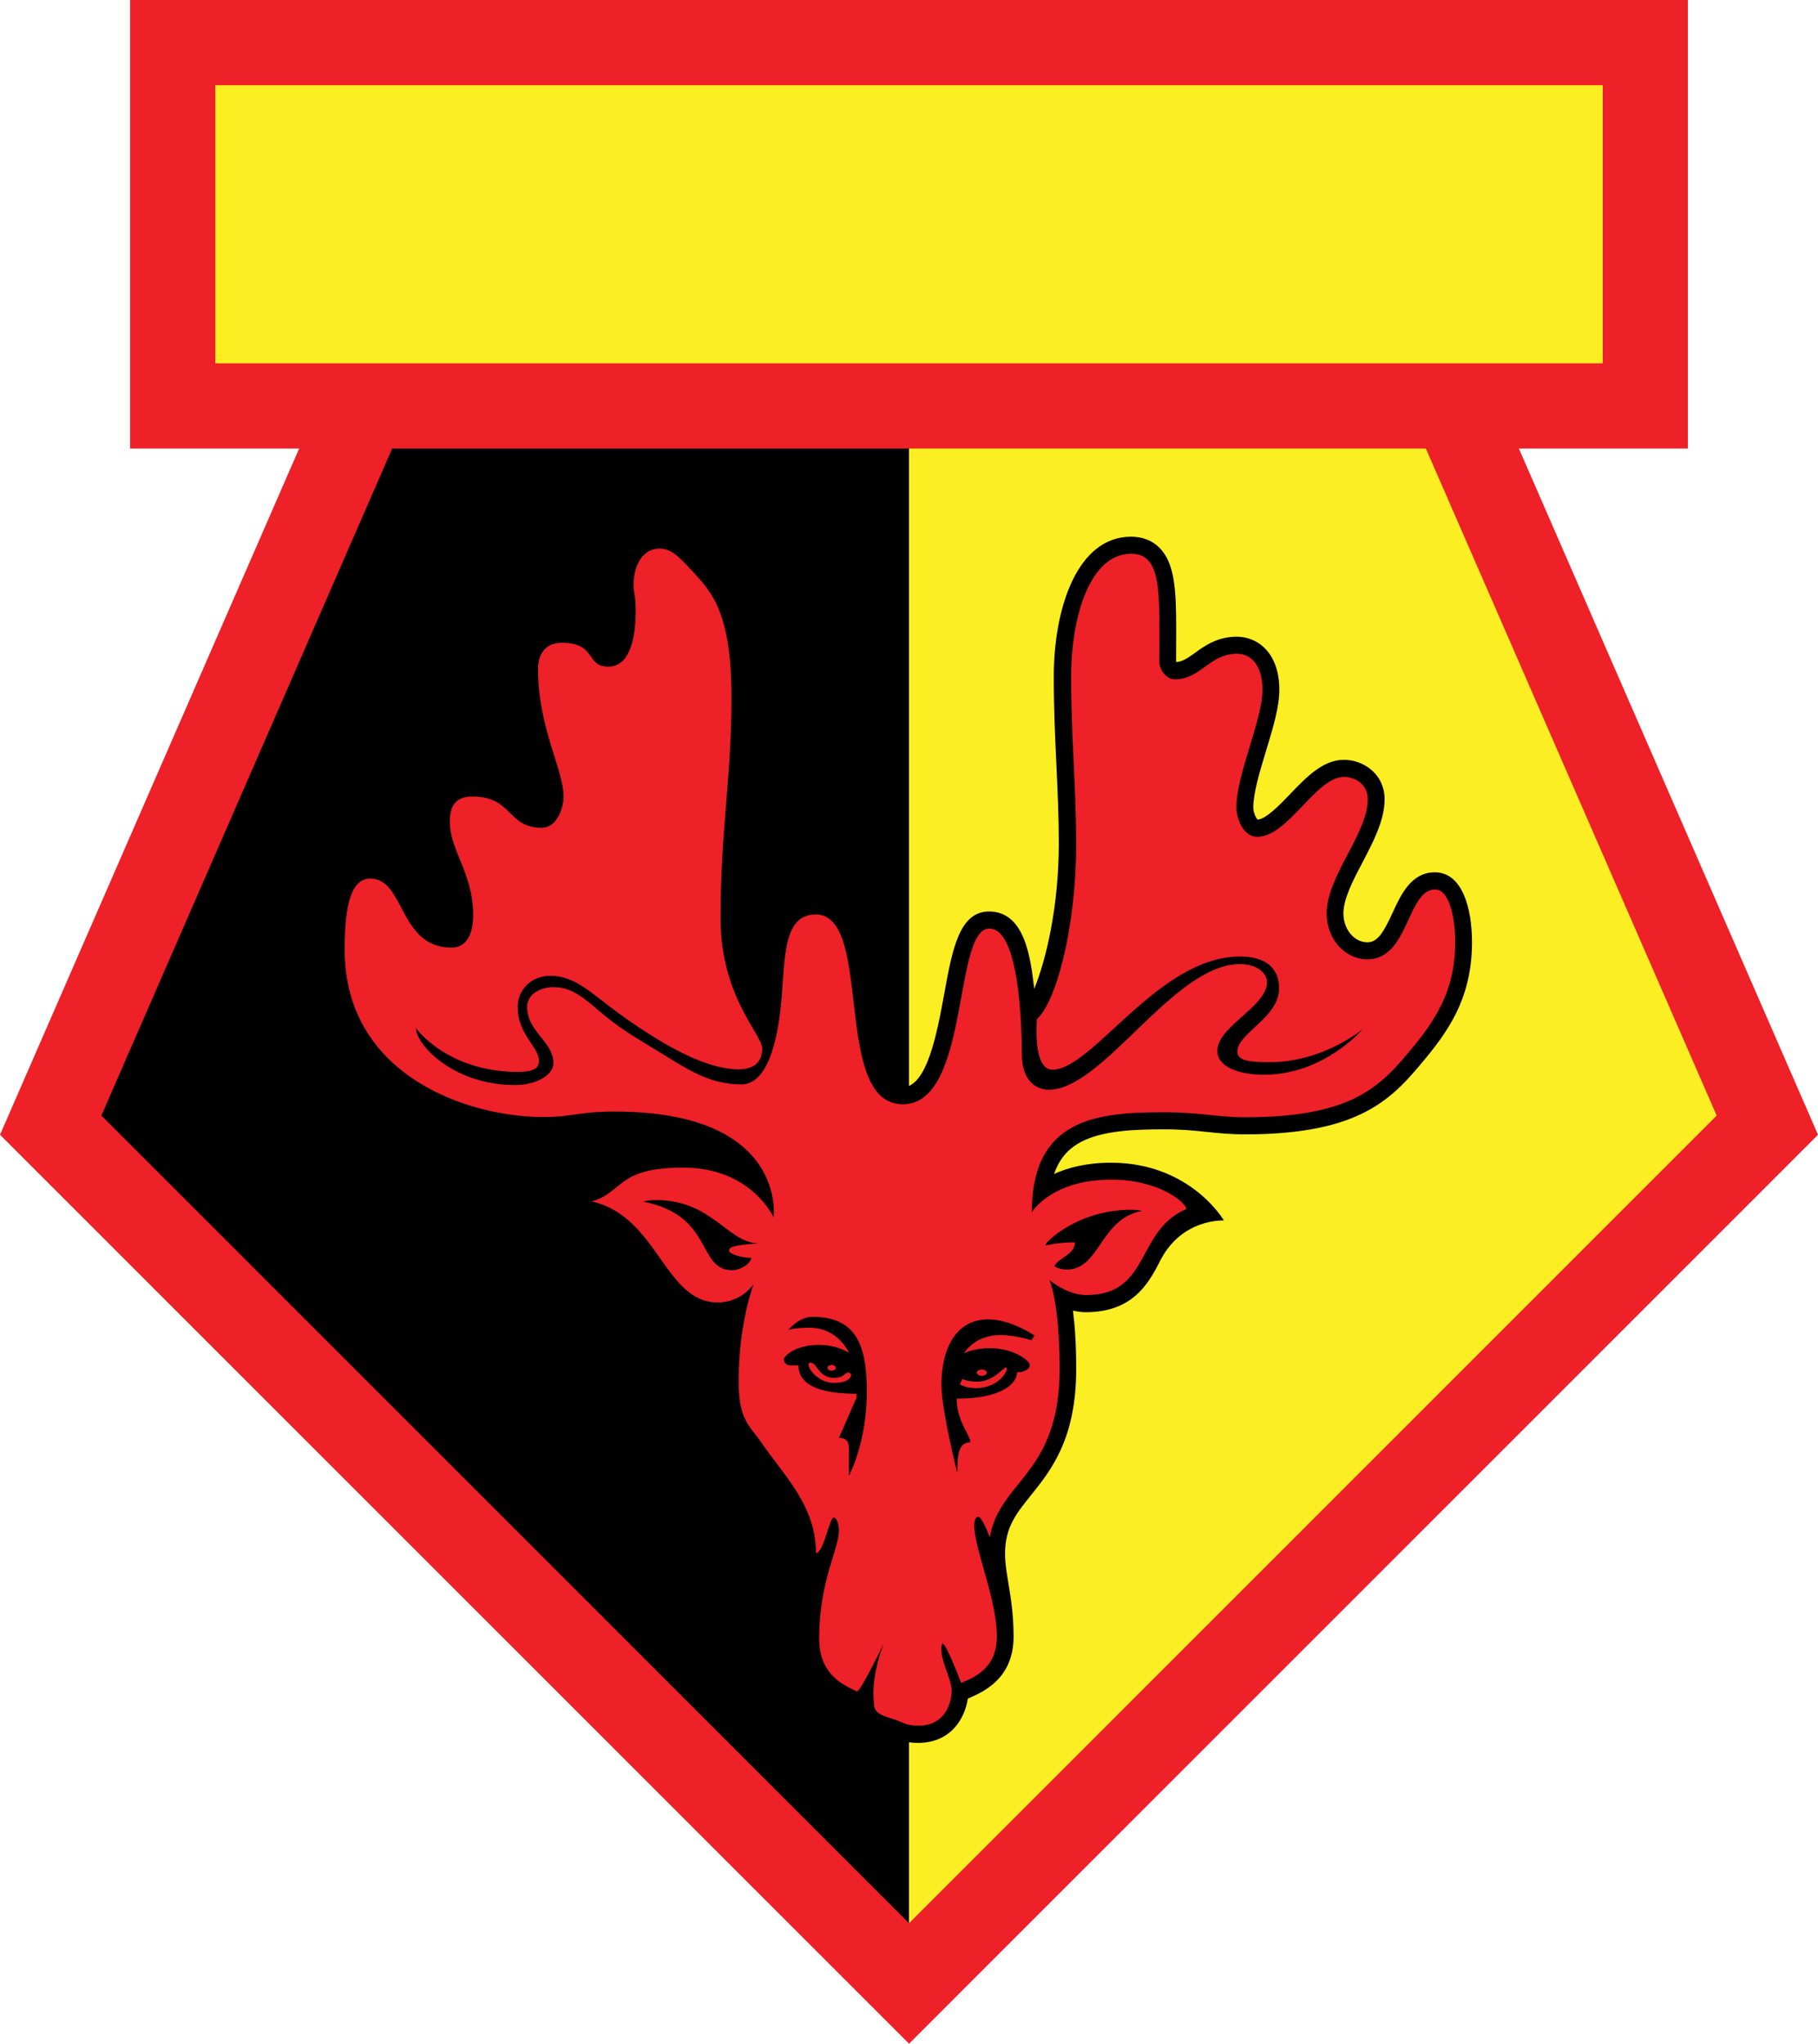 <?xml version="1.0" encoding="UTF-8" standalone="no"?>
<svg
   xml:space="preserve"
   version="1.2"
   viewBox="10.48 13.92 407.28 457.88"
   id="svg9"
   sodipodi:docname="watford.svg"
   inkscape:version="1.4.2 (f4327f4, 2025-05-13)"
   xmlns:inkscape="http://www.inkscape.org/namespaces/inkscape"
   xmlns:sodipodi="http://sodipodi.sourceforge.net/DTD/sodipodi-0.dtd"
   xmlns="http://www.w3.org/2000/svg"
   xmlns:svg="http://www.w3.org/2000/svg"><defs
     id="defs9" /><sodipodi:namedview
     id="namedview9"
     pagecolor="#ffffff"
     bordercolor="#000000"
     borderopacity="0.25"
     inkscape:showpageshadow="2"
     inkscape:pageopacity="0.0"
     inkscape:pagecheckerboard="0"
     inkscape:deskcolor="#d1d1d1"
     inkscape:zoom="1.7624705"
     inkscape:cx="203.40766"
     inkscape:cy="228.94"
     inkscape:window-width="1920"
     inkscape:window-height="1009"
     inkscape:window-x="-8"
     inkscape:window-y="-8"
     inkscape:window-maximized="1"
     inkscape:current-layer="svg9" /><path
     fill="#ED2127"
     d="m214.13 471.802 203.634-203.645-67.018-153.75h37.868V13.92H39.623v100.486h37.879l-67.018 153.75z"
     id="path1" /><path
     fill="#FBEE23"
     d="M58.713 33.011v62.306h310.822V33.01z"
     id="path2" /><path
     d="M214.13 114.407H98.34c-17.747 40.715-58.277 133.687-65.154 149.455C48.792 279.479 191.73 422.416 214.13 444.817z"
     id="path3" /><path
     fill="#FBEE23"
     d="M329.908 114.407h-115.79v330.41c22.401-22.4 165.327-165.338 180.944-180.955-6.877-15.768-47.407-108.74-65.154-149.455"
     id="path4" /><path
     d="m 148.606,144.9 c 0,1.18 0.127,1.922 0.231,2.593 0.116,0.718 0.243,1.447 0.243,3.322 0,5.905 -1.354,8.671 -2.292,8.671 -0.197,0 -0.29,-0.011 -0.359,-0.023 -0.16,-0.197 -0.31,-0.402 -0.451,-0.613 -1.598,-2.28 -3.786,-4.7 -9.667,-4.7 -5.464,0 -9.122,3.878 -9.122,9.643 0,8.463 2.142,15.304 3.855,20.803 1.007,3.195 1.864,5.95 1.864,7.791 0,1.47 -0.706,2.918 -1.135,3.23 -2.141,-0.034 -2.848,-0.73 -4.364,-2.21 -2.038,-2.015 -4.84,-4.782 -11.114,-4.782 -2.674,0 -8.868,0.915 -8.868,9.423 0,3.705 1.297,6.877 2.536,9.933 1.331,3.253 2.697,6.61 2.697,11.021 0,0.347 -0.035,3.473 -1.053,3.473 -4.017,0 -5.534,-2.489 -7.85,-6.876 -2.025,-3.832 -4.537,-8.579 -10.36,-8.579 -9.563,0 -9.563,14.286 -9.563,19.658 0,30.377 28.826,41.386 48.206,41.386 3.68,0 5.834,-0.312 7.918,-0.613 2.153,-0.313 4.18,-0.614 8.185,-0.614 11.762,0 20.664,2.35 26.024,6.796 -2.952,-1.123 -6.471,-1.864 -10.662,-1.864 -10.118,0 -13.857,2.408 -17.411,5.313 -1.332,1.1 -2.316,1.899 -4.122,2.42 l -14.378,4.11 14.587,3.264 c 6.09,1.366 9.458,6.148 13.035,11.207 3.809,5.394 8.115,11.518 16.034,11.518 0.74,0 1.435,-0.057 2.107,-0.162 -0.834,4.603 -1.252,9.272 -1.25,13.95 0,7.907 1.933,10.987 4.48,14.193 l 1.215,1.621 c 1.135,1.655 2.339,3.265 3.52,4.816 4.167,5.51 8.115,10.731 8.115,17.874 0,3.809 0.185,6.888 0.359,9.852 0.185,2.975 0.335,5.777 0.335,9.296 0,10.535 7.282,13.8 11.195,15.548 0.394,0.185 0.868,0.393 1.239,0.578 0.752,3.6 4.306,4.782 6.529,5.5 l 0.776,0.254 0.81,0.324 c 1.135,0.486 2.674,1.158 5.476,1.158 7.282,0 10.477,-5.406 11.137,-9.91 0.127,-0.058 0.254,-0.104 0.37,-0.162 3.207,-1.424 9.887,-4.364 9.887,-13.753 0,-4.92 -0.614,-8.636 -1.158,-11.912 -0.394,-2.42 -0.753,-4.515 -0.753,-6.587 0,-5.95 2.443,-8.972 5.789,-13.14 4.515,-5.626 10.152,-12.607 10.152,-28.34 0,-5.568 -0.312,-9.828 -0.729,-13.047 0.915,0.209 1.864,0.36 2.848,0.36 10.419,0 14.02,-6.252 16.636,-11.427 4.885,-9.69 14.332,-9.122 14.332,-9.122 0,0 -7.479,-12.943 -25.295,-12.943 -5.43,0 -9.597,1.088 -12.746,2.512 1.458,-4.19 3.947,-6.055 5.996,-7.154 4.92,-2.605 12.225,-2.837 18.697,-2.837 3.97,0 6.784,0.29 9.516,0.58 2.57,0.265 5.22,0.543 8.636,0.543 26.267,0 33.167,-8.323 40.46,-17.133 6.206,-7.479 10.315,-14.737 10.315,-25.967 0,-7.548 -2.176,-15.605 -8.312,-15.605 -5.302,0 -7.582,4.955 -9.412,8.937 -2.188,4.746 -3.473,6.738 -5.73,6.738 -2.952,0 -5.348,-2.906 -5.348,-6.472 0,-3.3 2.188,-7.467 4.306,-11.495 2.408,-4.608 4.92,-9.366 4.92,-14.09 0,-2.662 -1.1,-5.035 -3.102,-6.679 -1.667,-1.378 -3.81,-2.142 -6.043,-2.142 -4.666,0 -8.382,3.879 -11.982,7.63 -2.292,2.396 -5.418,5.649 -7.317,5.765 -0.382,-0.336 -0.972,-1.656 -0.972,-2.71 0,-3.276 1.458,-8.115 2.882,-12.78 1.529,-5.024 2.952,-9.782 2.952,-13.591 0,-8.231 -4.792,-11.9 -9.55,-11.9 -4.33,0 -7.143,2.025 -9.4,3.657 -1.69,1.216 -2.779,1.922 -4.11,2.026 -0.033,-0.049 -0.057,-0.104 -0.07,-0.162 l 0.012,-3.936 c 0,-1.192 0.011,-2.35 0.011,-3.461 0,-8.718 -0.359,-14.645 -3.739,-18.037 -1.644,-1.655 -3.797,-2.489 -6.39,-2.489 -11.936,0 -17.296,15.768 -17.296,31.385 0,7.247 0.301,13.649 0.59,19.83 0.278,5.905 0.533,11.461 0.533,17.504 0,14.494 -2.964,26.36 -5.499,32.566 -0.822,-6.912 -2.084,-17.32 -10.13,-17.32 -6.668,0 -8.23,8.521 -10.025,18.385 -1.62,8.856 -3.855,20.988 -9.354,20.988 -4.619,0 -5.95,-8.44 -7.235,-19.472 -1.25,-10.812 -2.674,-23.06 -12.295,-23.06 -10.465,0 -11.148,13.567 -11.588,22.54 -0.059,1.247 -0.136,2.494 -0.231,3.739 -2.559,-5.013 -5.638,-13.638 -5.638,-21.556 0,-10.049 0.625,-17.92 1.25,-25.538 0.59,-7.294 1.204,-14.842 1.204,-24.01 0,-20.213 -5.024,-25.678 -9.458,-30.493 l -0.313,-0.336 c -2.975,-3.23 -5.777,-6.286 -10.187,-6.286 -6.263,0.023 -9.574,5.985 -9.574,11.866"
     id="path5"
     sodipodi:nodetypes="ccssccsscsccsscsscssscscscccccscccccscscccccsccscscscsccsccscscsscsscscsccscssccccscsscscscscsccscscccc" /><path
     fill="#ED2127"
     d="m242.215 313.132-.648 1.065s-3.6-1.169-6.923-1.169c-5.985 0-8.185 4.11-8.185 4.11s1.968-1.17 5.846-1.17c5.14 0 8.88 2.756 8.88 3.786 0 1.065-1.586 1.632-2.86 1.632 0 2.478-3.369 5.893-13.521 5.893 0 5.001 3.09 8.324 3.09 9.782-2.581 0-2.952 2.478-2.952 6.877 0 0-3.554-14.077-3.554-19.738 0-8.37 3.37-14.691 10.524-14.691 5.117.023 10.303 3.623 10.303 3.623m21.637-28.177c1.574 0 2.454.277 2.454.277-9.435 1.725-9.33 13.128-16.879 13.128-1.644 0-2.732-.74-2.732-.74 1.065-2.073 4.596-2.57 4.596-5.36-2.443 0-4.237.208-6.633.694.011-.914 7.56-8 19.194-8m-63.174 59.596v-6.077c0-1.69-.753-2.42-2.246-2.42l3.936-8.983v-.892c-6.97 0-13.012-1.4-13.012-6.355h-1.968c-.417 0-1.32-.475-1.32-1.32 0-.614 2.338-3.265 7.86-3.265 4.214 0 6.738 1.771 6.738 1.771s-2.385-5.614-8.798-5.614c-3.786 0-4.77.51-4.77.51s2.292-2.953 5.372-2.953c9.678 0 12.202 6.078 12.202 16.786.034 11.334-3.994 18.812-3.994 18.812m-26.881-50.543c0 .984 3.137 1.736 4.954 1.736 0 1.123-2.2 2.755-4.248 2.755-7.907 0-4.075-12.26-19.877-15.339 0 0 .845-.37 2.894-.37 12.48 0 16.091 9.678 22.875 9.678-1.98.22-6.598.37-6.598 1.54m158.207-80.817c-6.321 0-5.893 15.663-15.154 15.663-5.117 0-9.169-4.584-9.169-10.292 0-8.323 9.215-17.874 9.215-25.584 0-3.3-2.778-5.001-5.337-5.001-6.216 0-12.537 13.429-19.402 13.429-3.23 0-4.689-4.214-4.689-6.553 0-7.478 5.846-19.68 5.846-26.371 0-5.372-2.442-8.093-5.73-8.093-6.1 0-8.138 5.73-13.869 5.73-2.188 0-3.508-2.396-3.508-3.935 0-15.015.764-24.207-6.297-24.207-9.146 0-13.464 13.822-13.464 27.576 0 13.961 1.123 24.762 1.123 37.346 0 19.484-4.7 35.818-8.798 39.338 0 0-1.02 11.345 3.461 11.345 9.053 0 23.755-25.353 42-25.353 8.231 0 8.799 5.059 8.799 7.108 0 6.633-9.354 10.014-9.354 14.216 0 2.153 3.264 2.339 7.293 2.339 11.97 0 20.768-7.386 20.768-7.386s-8.601 10.199-22.065 10.199c-5.904 0-10.477-1.864-10.477-5.337 0-5.51 11.137-9.91 11.137-15.432 0-1.678-1.864-4.017-6.078-4.017-14.876 0-30.585 28.155-42.833 28.155-2.524 0-6.032-1.68-6.032-8.081 0-5.464-.428-28.039-7.258-28.039-8.208 0-4.272 39.373-19.391 39.373-15.965 0-6.437-42.533-19.53-42.533-7.953 0-6.703 11.519-7.953 21.88-1.03 8.485-3.485 16.207-8.695 16.207-6.876 0-11.738-3.16-17.596-6.784-3.728-2.304-7.687-4.573-10.975-7.038-5.337-3.994-8.266-7.988-13.533-7.988-2.801 0-5.892 1.54-5.892 4.41 0 5.615 5.892 7.791 5.892 12.63 0 2.733-3.994 4.91-8.567 4.91-13.892 0-22.239-9.112-22.239-12.77 0 0 6.946 9.817 22.864 9.817 3.439 0 4.7-.764 4.7-2.454 0-3.15-4.769-5.962-4.769-12.063 0-3.855 3.01-7.016 7.363-7.016 5.545 0 9.296 4.052 15.015 8.208 8.23 5.985 18.94 12.758 27.147 12.758 3.149 0 5.256-1.401 5.256-4.677 0-3.114-9.33-11.658-9.33-29.139 0-19.981 2.453-31.141 2.453-49.548 0-19.194-4.596-23.71-8.763-28.247-3.126-3.415-4.84-5.06-7.363-5.06-4.353 0-5.823 4.77-5.823 8.047 0 2.002.486 2.13.486 5.915 0 6.807-1.609 12.48-6.1 12.48-5.257 0-2.524-5.337-10.478-5.337-3.808 0-5.302 2.732-5.302 5.823 0 13.186 5.72 22.598 5.72 28.583 0 2.987-1.726 7.05-4.794 7.05-7.93 0-6.529-7.015-15.628-7.015-3.878 0-5.06 2.246-5.06 5.614 0 6.518 5.233 11.508 5.233 20.943 0 4.167-1.4 7.293-4.862 7.293-11.831 0-10.36-15.466-18.198-15.466-4.006 0-5.742 5.244-5.742 15.837 0 28.34 27.691 37.577 44.385 37.577 7.085 0 7.849-1.215 16.103-1.215 38.747 0 35.621 23.72 35.621 23.72s-4.954-11.171-20.259-11.171c-14.922 0-13.301 5.51-20.49 7.583 14.899 3.345 16.218 22.632 28.247 22.632 5.371 0 8.034-4.11 8.034-4.11s-3.37 8.683-3.37 21.73c0 8.914 2.629 10.13 5.037 13.672 5.128 7.536 12.294 14.193 12.294 24.844 1.714 0 3.01-7.93 3.971-7.93.625 0 1.158 1.227 1.158 2.975 0 4.063-4.411 11.218-4.411 24.102 0 7.722 4.84 10.223 8.451 11.855.88 0 5.939-10.616 5.939-10.616-3.033 8.266-2.107 12.908-2.107 13.464 0 2.2 2.142 2.65 4.874 3.554 1.55.52 2.35 1.285 5.07 1.285 6.344 0 7.456-5.65 7.456-7.872 0-2.246-2.293-6.46-2.293-8.984 0 0-.092-1.54.278-1.54.788 0 4.145 8.822 4.145 8.822 2.975-1.32 7.988-3.242 7.988-10.43 0-8.37-5.07-19.739-5.07-24.856 0-1.18.416-1.968.844-1.968.984 0 2.64 4.63 2.64 4.63 2.188-12.803 15.651-14.019 15.651-37.774 0-15.038-2.292-19.877-2.292-19.877s3.994 3.369 8.22 3.369c14.494 0 11.067-14.448 22.447-19.264 0-1.435-6.124-6.599-16.786-6.599-13.464 0-17.817 7.305-17.817 7.305 0-21.139 14.807-22.4 29.74-22.4 8 0 11.438 1.122 18.153 1.122 24.508 0 30.528-7.305 37.555-15.79 6.24-7.537 9.4-14.031 9.4-23.501.012-5.082-1.25-11.75-4.48-11.75"
     id="path6" /><path
     fill="#ED2127"
     d="m226.077 322.857-.556 1.215s1.17.845 3.682.845c5.059 0 7.281-4.098 6.784-4.584-.487-.486-2.675 3.137-6.6 3.137-2.338 0-3.31-.613-3.31-.613"
     id="path7" /><path
     fill="#ED2127"
     d="M231.553 321.456c0 .382-.498.706-1.123.706-.614 0-1.123-.312-1.123-.706 0-.382.498-.706 1.123-.706s1.123.324 1.123.706M192.887 319.58c.52.394 1.574 3.045 4.34 3.045 2.015 0 2.293-.752 2.918-1.1.625-.347 1.285.313.892.892-.394.59-1.146 1.331-3.716 1.331-3.323 0-5.256-2.709-5.511-3.369-.463-1.146.012-1.54 1.077-.799"
     id="path8" /><path
     fill="#ED2127"
     d="M197.726 320.368c0 .359-.417.648-.926.648-.521 0-.938-.29-.938-.648 0-.348.417-.637.938-.637.509 0 .926.29.926.637"
     id="path9" /></svg>
